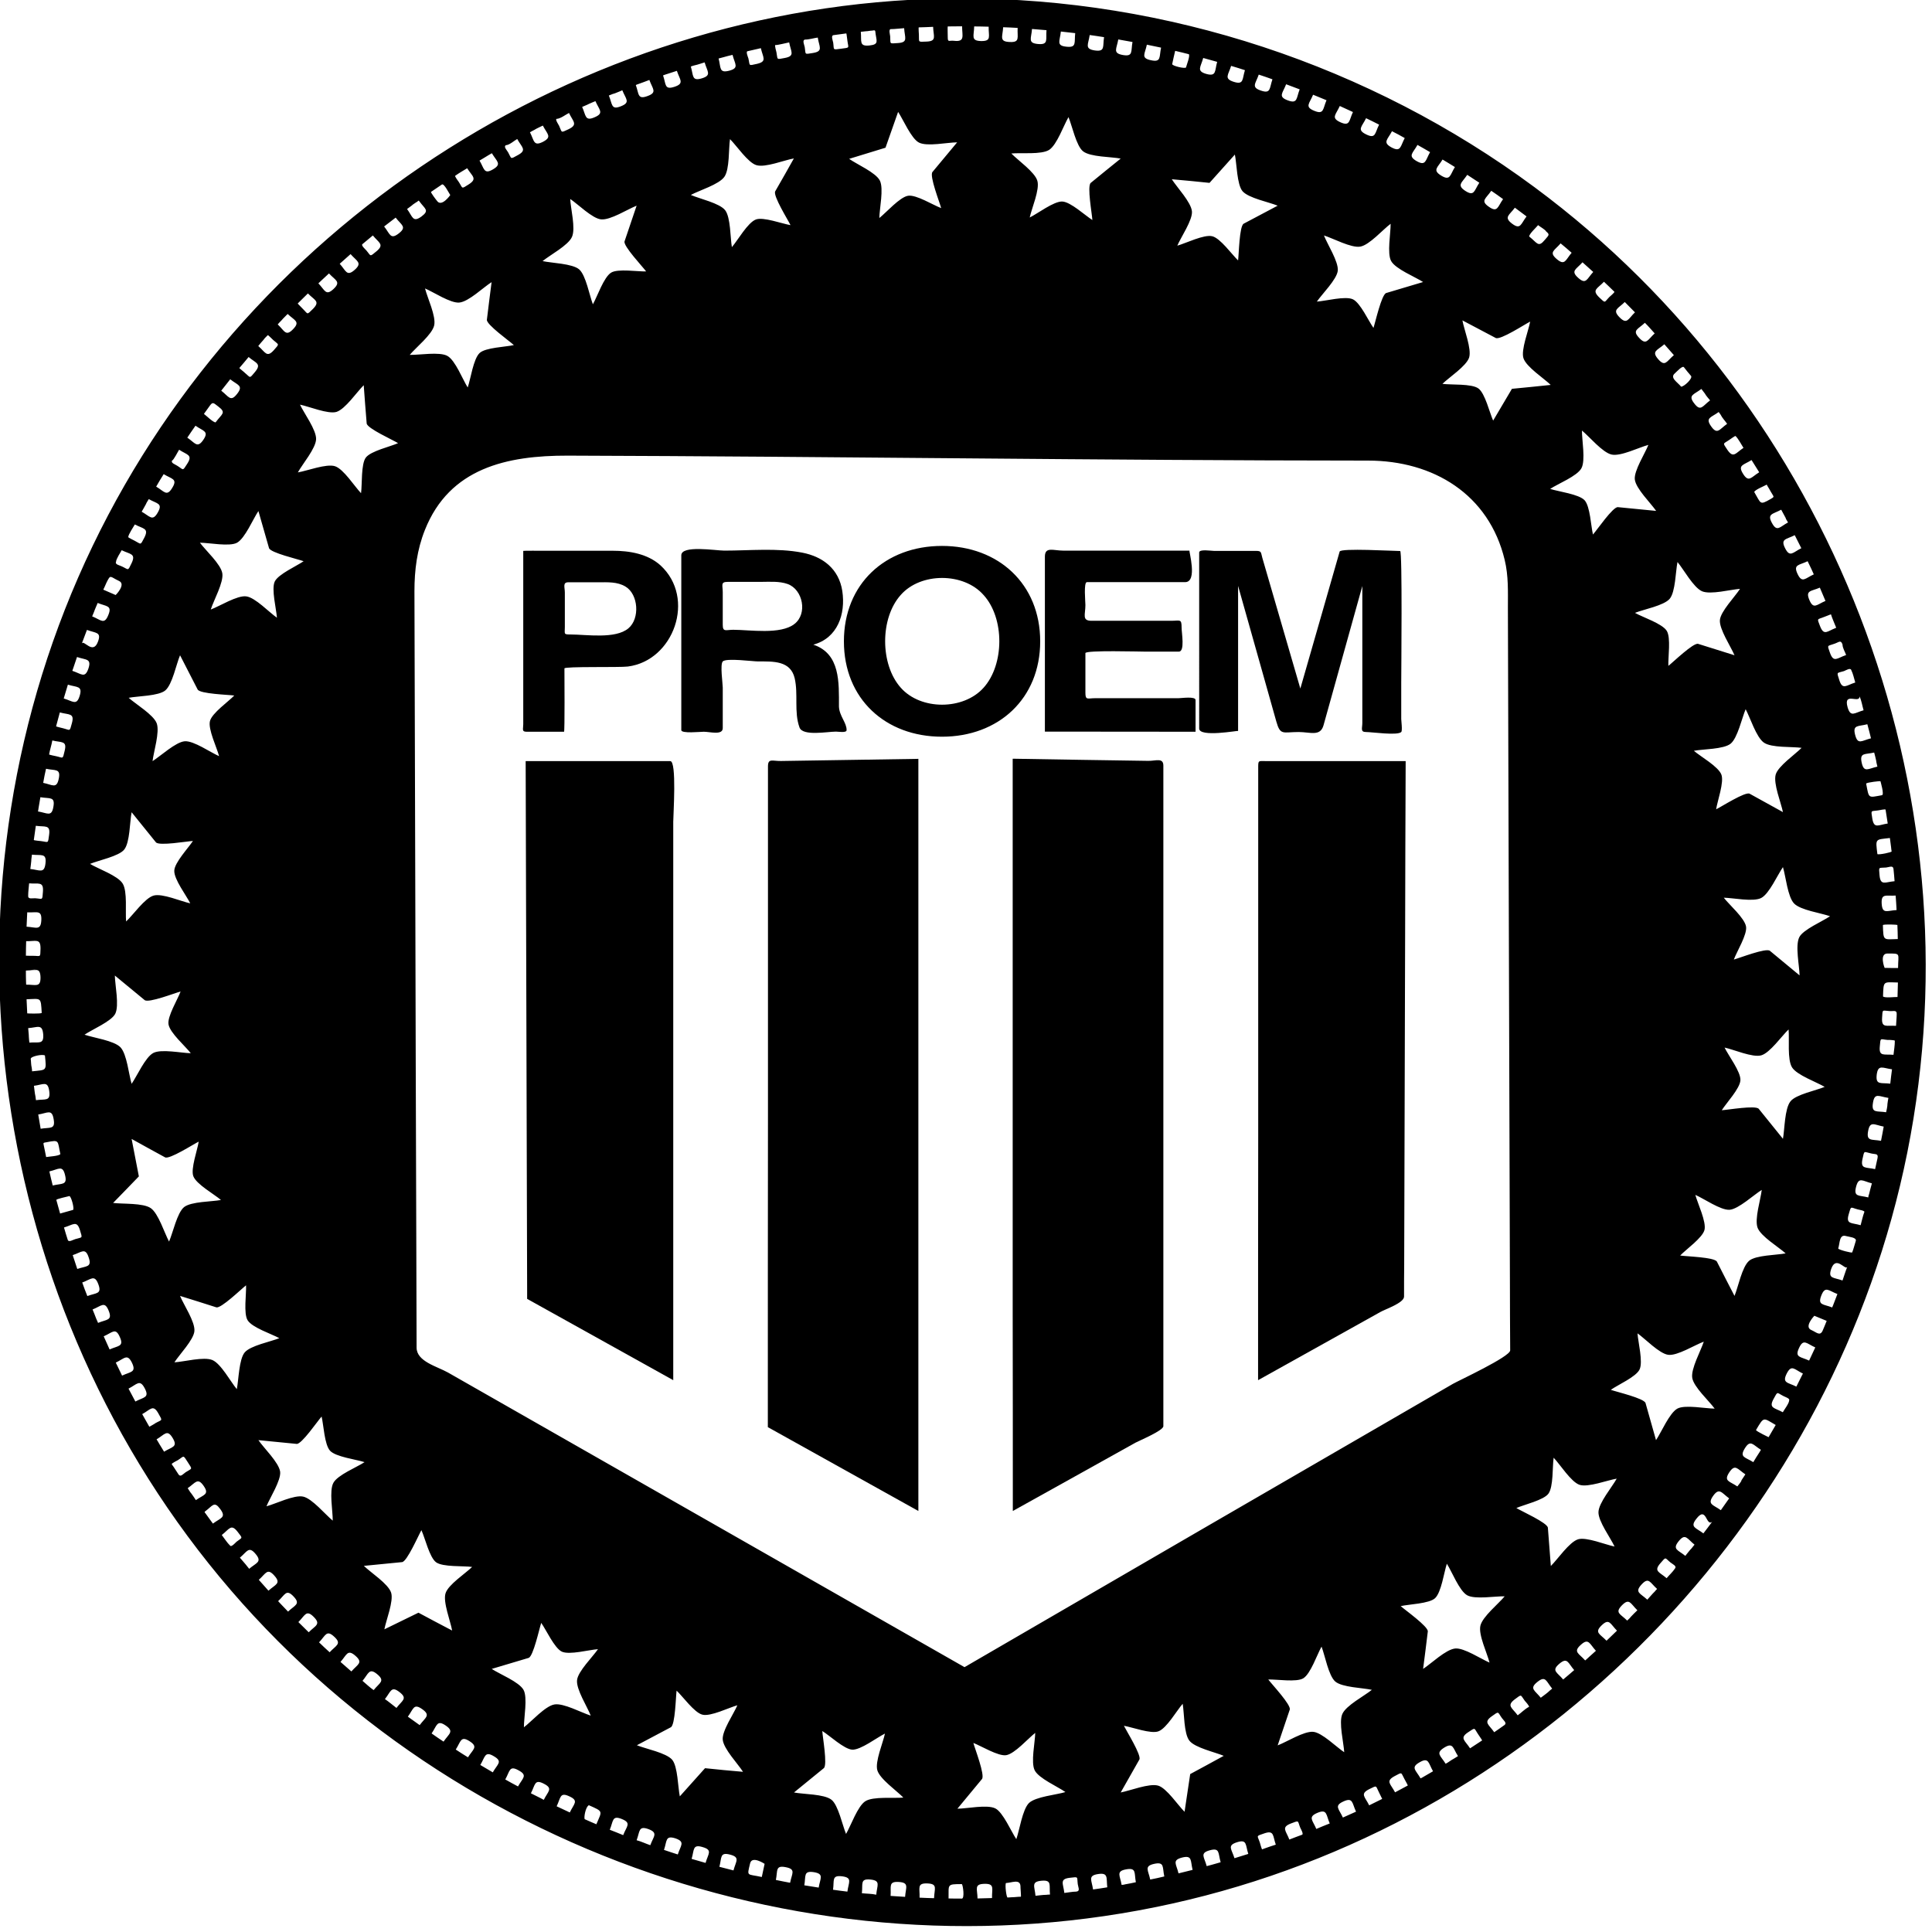 <svg baseProfile="tiny" xmlns="http://www.w3.org/2000/svg" viewBox="0 0 144 144"><path d="M71.7-.12c-27.37 0-52.93 16.15-64.79 40.8-12.04 25.01-8.24 55.51 9.46 76.86 17.65 21.29 46.7 30.74 73.49 23.74 26.26-6.86 46.96-28.76 52.3-55.38 5.44-27.11-5.59-55.51-27.79-71.95C102.07 4.85 87-.12 71.7-.12c-39.62 0 39.62 0 0 0zm69.72 69.06c.01.35.03.7.03 1.05-1.1.03-1.07.16-1.11-1.04.09-.08 1.08-.03 1.08-.01 0 .04 0-.01 0 0zm-.06-1.11c-.71.04-1.06.32-1.11-.47-.05-.8.33-.56 1.04-.61.03.36.05.72.07 1.08 0 0-.02-.36 0 0zm-.23-3.06c.03.3.06.6.08.91-.7.06-1.05.36-1.12-.44-.06-.68-.08-.53.49-.58.25-.03.52-.18.55.11 0 0-.01-.06 0 0zm-.27-2.31l.09.68c0 .1.03.21.04.32.03.06-.94.27-1.06.2-.15-1.19-.16-1.07.93-1.2 0 .01 0 0 0 0zm-.32-2.11c.06.35.11.68.16 1.03-.7.1-1.02.42-1.15-.37-.11-.68-.11-.52.45-.61.06 0 .53-.12.54-.05 0 0 0-.01 0 0zm-.38-2.12c0 .02.3 1.01.11 1.04-1.05.19-.96.27-1.18-.87.08-.09 1.06-.2 1.07-.17 0 0 0-.01 0 0zm-.32-1.53c0 .12.08.35.09.44-.69.15-1 .48-1.17-.29-.17-.78.25-.6.93-.76.06.2.1.4.15.61 0 0-.05-.21 0 0zm-.51-2.16c0 .01.19.75.12.49-.69.17-.98.52-1.18-.26-.2-.77.23-.61.91-.79l.15.56s-.05-.19 0 0zm-.73-2.63c.15.31.2.69.3 1.03-.68.19-.96.55-1.19-.22-.34-1.2.89-.24.89-.81 0 .01 0 0 0 0zm-.62-1.97c.14.28.21.63.3.93-.67.21-.95.58-1.19-.18-.21-.65-.19-.5.35-.67.15-.06.48-.27.54-.08.01 0-.01-.03 0 0zm-.65-1.9c0 .25.18.53.27.78-.67.23-.93.6-1.2-.15-.23-.64-.21-.49.33-.69.35-.12.47-.31.6.06 0 .01-.03-.08 0 0zm-16.99 67.23c-.66-.13-2.1-.73-2.72-.54-.66.21-1.52 1.49-2.03 1.99-.07-.95-.15-1.9-.22-2.85-.03-.37-1.98-1.24-2.35-1.47.57-.25 2.04-.59 2.39-1.07.38-.52.29-2.02.39-2.68.48.5 1.3 1.81 1.93 2.02.64.21 2.09-.35 2.77-.46-.34.62-1.34 1.8-1.36 2.49-.02.69.9 1.92 1.2 2.57zm3.1-77.19c-.95-.09-1.9-.19-2.85-.28-.37-.04-1.57 1.72-1.86 2.04-.15-.62-.21-2.09-.62-2.55-.42-.46-1.96-.65-2.57-.85.57-.38 2.01-.95 2.33-1.54.32-.59.03-2.12.04-2.81.55.45 1.53 1.64 2.21 1.79.68.15 2.05-.54 2.74-.72-.24.62-1.09 1.94-1.01 2.58.08.68 1.19 1.76 1.59 2.34zm9.45 22.45c-.83-.46-1.65-.91-2.48-1.37-.32-.18-2.12.98-2.5 1.16.09-.61.61-2.03.39-2.59-.23-.6-1.55-1.34-2.05-1.77.68-.13 2.22-.11 2.74-.53.52-.42.85-1.94 1.12-2.57.34.63.79 2.09 1.36 2.49.57.4 2.11.29 2.81.39-.47.48-1.75 1.36-1.93 1.99-.19.68.4 2.1.54 2.8zm-3.61-11.69c-.9-.28-1.81-.57-2.71-.85-.35-.11-1.88 1.38-2.22 1.64-.03-.62.2-2.1-.12-2.61-.35-.55-1.79-1.01-2.37-1.34.64-.26 2.16-.54 2.59-1.05.43-.51.44-2.07.58-2.74.46.55 1.19 1.9 1.83 2.18.64.27 2.12-.13 2.83-.18-.36.57-1.45 1.68-1.5 2.33-.05.68.81 1.96 1.09 2.62zm-9.22 54.75c.52-.37 1.87-.96 2.14-1.51.28-.56-.11-2.06-.15-2.7.57.4 1.62 1.51 2.29 1.6.67.09 1.99-.74 2.65-.98-.22.68-.97 2.02-.86 2.7.11.68 1.25 1.71 1.67 2.29-.67 0-2.21-.31-2.78 0-.6.34-1.19 1.76-1.59 2.35l-.78-2.76c-.1-.36-2.18-.84-2.59-.99zm5.17-10.01c.44-.46 1.65-1.31 1.81-1.9.16-.6-.51-1.99-.68-2.62.63.27 1.88 1.15 2.55 1.11.67-.05 1.81-1.12 2.4-1.48-.08.71-.55 2.17-.31 2.82.25.65 1.56 1.43 2.09 1.91-.66.13-2.23.13-2.72.55-.53.45-.82 1.97-1.09 2.62-.44-.85-.88-1.7-1.31-2.55-.17-.34-2.31-.39-2.74-.46zm7.66-8.7c-.6-.74-1.2-1.49-1.8-2.23-.23-.29-2.33.08-2.76.1.34-.54 1.35-1.61 1.39-2.23.04-.63-.9-1.85-1.18-2.44.67.14 2.08.76 2.73.58.65-.18 1.54-1.46 2.04-1.93.07.71-.11 2.24.26 2.83.37.58 1.83 1.09 2.43 1.45-.61.26-2.16.57-2.55 1.08-.44.55-.43 2.1-.56 2.79zm1.24-12.18c-.74-.61-1.48-1.22-2.21-1.83-.29-.24-2.27.54-2.69.65.21-.58 1.01-1.87.91-2.46-.11-.64-1.25-1.62-1.66-2.15.69.01 2.19.33 2.79.02.6-.31 1.22-1.73 1.62-2.3.21.68.35 2.21.83 2.71s2.01.71 2.68.95c-.55.38-2 .99-2.29 1.56-.32.63.01 2.15.02 2.85zm2.34-26.91c.08.28.28.71.39 1-.66.25-.91.63-1.2-.11-.25-.64-.22-.48.31-.7 0 .01.49-.2.5-.19 0 .01 0 0 0 0zm-.41-1c-.65.27-.89.66-1.2-.07-.31-.73.13-.64.78-.92l.42.99s-.14-.33 0 0zm-1.06-2.4c.06.14.13.28.19.42-.64.29-.87.69-1.21-.03-.34-.72.11-.64.75-.95.09.19.18.38.27.56 0 .01-.09-.18 0 0zm-.74-1.53c-.63.31-.85.72-1.21 0-.36-.71.09-.65.72-.97.17.33.33.65.49.97 0 0-.16-.32 0 0zm-1.17-2.26c0 .07.16.29.18.34-.62.33-.82.74-1.2.04s.07-.65.69-.99c.11.2.22.4.33.61 0 0-.11-.2 0 0zm-1.24-2.19c.08.14.16.29.25.43.12.2.14.2-.12.35-.84.48-.71.36-1.23-.52.07-.18.75-.44.93-.55.05.1.11.19.17.29 0 0-.06-.1 0 0zm-.73-1.21c-.6.37-.78.79-1.2.12-.42-.67.03-.65.63-1.03.18.29.38.6.57.91 0 0-.19-.31 0 0zm-1.76-2.7c.22.22.43.64.59.88-.59.39-.75.81-1.2.15-.38-.57-.32-.42.15-.75.03-.01.43-.32.46-.28 0 0 0-.01 0 0zm-1.12-1.6c.12.25.34.47.49.69-.58.41-.73.84-1.19.19-.46-.65-.01-.65.56-1.07.05.07.1.13.14.19 0 .01-.04-.06 0 0zm-1.17-1.57c.08.16.3.4.39.51-.57.43-.7.86-1.18.23-.49-.63-.03-.65.53-1.08.08.11.17.23.26.34 0 .01-.09-.11 0 0zm-1.56-1.96c.17.22.34.44.53.65.14.18-.51.8-.74.8-.27-.34-.87-.66-.46-1 .12-.1.55-.59.67-.45 0 0-.02-.02 0 0zm-.88-1.05c.04.05.09.1.13.15-.54.46-.65.9-1.17.3-.52-.6-.07-.65.46-1.11.19.22.38.44.58.66 0 0-.2-.22 0 0zm-2.03-2.26c.26.25.49.53.73.79-.52.47-.62.92-1.16.33-.54-.57-.09-.63.43-1.12 0 .01 0 0 0 0zm-1.5-1.55c.25.25.5.51.76.77-.51.49-.59.94-1.15.37-.56-.57-.11-.64.39-1.14.06.07 0 0 0 0zM119.55 21c.26.25.52.49.78.75 0 .07-.34.35-.38.39-.4.41-.26.49-.76.02-.57-.56-.13-.64.36-1.16.18.18 0 0 0 0zm-1.6-1.45c.27.24.54.48.8.72-.48.52-.53.97-1.12.44-.59-.53-.15-.63.32-1.16.17.14 0 0 0 0zm-1.63-1.41c.28.23.55.46.82.7-.46.54-.5.99-1.11.47-.61-.52-.17-.63.29-1.17.05.04 0 0 0 0zm-3.63 10.84c-.47.79-.93 1.58-1.4 2.37-.26-.58-.6-2.02-1.09-2.39-.5-.38-2.05-.26-2.69-.35.49-.48 1.78-1.32 1.99-1.96.2-.64-.38-2.09-.5-2.77.83.44 1.65.87 2.48 1.31.34.18 2.17-1.02 2.57-1.22-.12.66-.7 2.12-.5 2.73.22.66 1.52 1.49 2.03 1.99-.96.1-1.92.2-2.89.29zm-1.67 94.94c-.62-.26-1.91-1.12-2.56-1.05-.7.07-1.79 1.13-2.39 1.52.12-.93.24-1.86.35-2.79.05-.36-1.71-1.61-2.02-1.89.6-.14 2.12-.18 2.56-.59.47-.44.67-1.94.88-2.57.37.58.93 2.02 1.51 2.35.58.33 2.11.06 2.8.08-.45.55-1.65 1.51-1.81 2.19s.51 2.06.68 2.75zm-39.13.34c-12.83-7.32-25.67-14.64-38.5-21.96-.82-.46-2.33-.82-2.34-1.85-.01-2.42-.01-4.83-.02-7.24-.03-9.29-.06-18.58-.08-27.87l-.06-21.27c0-1.58.19-3.09.78-4.57 1.84-4.63 6.13-5.55 10.65-5.54 19.88.06 39.77.36 59.65.37 4.87 0 9.01 2.52 10.18 7.4.29 1.2.24 2.36.24 3.58.02 7.87.05 15.74.07 23.61.03 8.85.05 17.7.08 26.56 0 1.72.01 3.45.02 5.17 0 .47-3.86 2.26-4.26 2.49-12.15 7.03-24.28 14.07-36.41 21.12zM31.68 21.5c.62.26 1.91 1.12 2.56 1.05.7-.07 1.79-1.14 2.4-1.52-.12.93-.24 1.87-.35 2.8-.05.36 1.7 1.6 2.01 1.89-.6.14-2.11.18-2.55.59-.47.44-.67 1.94-.89 2.57-.37-.58-.92-2.02-1.51-2.35-.58-.33-2.12-.06-2.81-.08.46-.55 1.66-1.51 1.82-2.19.16-.68-.51-2.07-.68-2.76zm10.82-6.67c.56.37 1.65 1.46 2.3 1.52.7.07 1.98-.76 2.65-1.02-.3.89-.6 1.77-.9 2.66-.11.34 1.36 1.9 1.61 2.24-.62.02-2.11-.22-2.61.09-.55.34-1.03 1.78-1.36 2.36-.25-.64-.52-2.16-1.02-2.6-.51-.44-2.06-.47-2.73-.62.55-.45 1.91-1.17 2.19-1.8.29-.64-.1-2.12-.13-2.83zm56.18 2.72c.68.21 2.03.95 2.71.83.68-.12 1.69-1.28 2.26-1.7.01.67-.28 2.22.04 2.78.34.6 1.78 1.17 2.38 1.56-.92.27-1.83.55-2.75.82-.35.11-.81 2.19-.95 2.6-.37-.52-.98-1.87-1.53-2.13-.56-.27-2.05.13-2.69.17.39-.57 1.48-1.64 1.56-2.3.07-.67-.78-1.98-1.03-2.63zm15.96-.77c.17.14.52.32.61.48.3.24.16.29-.1.61-.5.61-.56.24-1.17-.24-.02-.19.53-.68.66-.85 0 .01 0 0 0 0zm-1.73-1.3c.29.21.58.43.87.65-.43.56-.44 1.02-1.08.54-.64-.49-.2-.63.21-1.19.19.13 0 0 0 0zm-1.76-1.26c.3.2.59.41.88.62-.41.58-.41 1.03-1.06.57-.65-.45-.22-.6.18-1.19.2.14 0 0 0 0zm-1.79-1.19c.3.19.6.39.9.59-.39.59-.37 1.04-1.04.61-.67-.44-.25-.61.14-1.2.21.13 0 0 0 0zm-1.84-1.14c.31.19.62.37.92.56-.37.6-.34 1.05-1.02.64-.68-.42-.26-.6.1-1.2.31.18 0 0 0 0zm-1.87-1.09c.31.18.63.35.94.54-.35.61-.31 1.06-1 .67-.69-.4-.28-.59.06-1.21.2.11 0 0 0 0zm-1.9-1.02c.32.16.64.33.95.51-.33.62-.28 1.07-.98.7-.7-.38-.29-.59.03-1.21.04.02 0 0 0 0zm-1.93-.97c.32.16.65.31.97.48-.32.63-.24 1.08-.96.73-.72-.35-.32-.57-.01-1.21.26.13 0 0 0 0zm-1.96-.91c.33.15.65.3.98.45-.3.64-.21 1.09-.94.76-.72-.33-.33-.56-.04-1.21zm-1.99-.84c.33.14.67.27 1 .41-.28.65-.18 1.09-.91.79-.74-.3-.36-.54-.09-1.2.33.14 0 0 0 0zm-2.01-.78c.34.13.67.25 1.01.38-.26.66-.14 1.1-.89.82-.75-.28-.37-.54-.12-1.2.33.12 0 0 0 0zm-2.04-.72c.34.11.68.23 1.02.35-.23.67-.11 1.1-.86.84-.75-.25-.39-.52-.16-1.19.1.03 0 0 0 0zm-2.06-.65c.35.1.69.21 1.03.32-.21.67-.07 1.11-.83.87-.76-.24-.4-.52-.2-1.19.35.1 0 0 0 0zm-2.08-.59c.35.1.69.19 1.04.29-.19.68-.04 1.11-.81.9-.76-.22-.41-.51-.23-1.19.02 0 0 0 0 0zm-2.09-.53c.34.08.68.16 1.02.25.1.14-.16.78-.21.98-.03.13-1.07-.11-1.03-.25.07-.33.14-.65.22-.98zm2.56 9.84c.63-.7 1.26-1.41 1.89-2.11.14.66.15 2.23.57 2.73.45.52 1.97.81 2.62 1.08-.84.45-1.69.89-2.53 1.34-.33.17-.36 2.31-.42 2.74-.46-.44-1.32-1.65-1.92-1.8-.61-.16-1.99.53-2.61.7.26-.62 1.15-1.91 1.09-2.56-.07-.69-1.12-1.79-1.5-2.39.93.08 1.87.17 2.81.27zm-4.67-10.3c.35.07.71.15 1.06.22-.15.69.03 1.11-.75.94-.79-.16-.45-.47-.31-1.16zm-2.13-.39c.36.06.71.13 1.06.19-.13.69.07 1.11-.72.97-.78-.14-.46-.46-.34-1.16.31.05 0 0 0 0zm-2.13-.33c.36.05.71.1 1.07.16-.11.7.1 1.1-.69.99-.79-.12-.48-.45-.38-1.15.35.05 0 0 0 0zm-2.15-.26l1.07.12c-.08.7.13 1.1-.66 1.01-.78-.08-.48-.42-.41-1.13.36.04 0 0 0 0zm.57 6.38c.26.61.58 2.16 1.09 2.55.55.43 2.1.4 2.8.54-.74.6-1.49 1.2-2.23 1.81-.29.23.1 2.34.12 2.77-.54-.34-1.62-1.35-2.24-1.38-.63-.03-1.85.91-2.43 1.19.14-.67.76-2.08.57-2.73-.18-.65-1.46-1.54-1.94-2.04.71-.07 2.24.1 2.82-.27.58-.38 1.08-1.83 1.44-2.44zm-2.72-6.57l1.08.09c-.06.7.17 1.1-.63 1.03-.79-.07-.5-.41-.45-1.12.3.02 0 0 0 0zm-2.15-.13c.36.01.72.03 1.08.05-.04.71.2 1.09-.59 1.05-.81-.03-.53-.39-.49-1.1.18.01 0 0 0 0zm-2.16-.06c.36 0 .72.01 1.08.02-.02.71.24 1.08-.56 1.07-.8-.02-.53-.38-.52-1.09.36.01 0 0 0 0zm-1.97 0c.36 0 .71-.01 1.07-.01 0 .72.24 1.18-.61 1.08-.37-.04-.46.14-.46-.27 0-.06-.02-.8 0-.8zm-2.16.07c.36 0 .71-.03 1.07-.04.02.71.3 1.07-.5 1.1-.68.03-.53.05-.56-.52 0-.02-.04-.54-.01-.54zm-2.09.13c.33 0 .67-.05 1-.07.04.71.33 1.06-.47 1.11-.68.05-.53.07-.57-.5-.01-.13-.13-.53.04-.54.01 0-.02 0 0 0zm-1.86.16c.16 0 .33-.05.49-.05.1-.02.21-.05.22.06.06.69.34.97-.44 1.05-.79.08-.57-.32-.64-1.02.12-.01.25-.03.37-.04 0 0-.12.01 0 0zM66 11.01c.31-.89.63-1.78.94-2.67.37.55.98 2 1.56 2.29.62.31 2.13-.02 2.84-.02-.61.74-1.22 1.47-1.84 2.21-.24.29.54 2.27.65 2.69-.6-.22-1.85-1.01-2.46-.92-.62.09-1.64 1.26-2.15 1.66.01-.69.34-2.19.04-2.79-.3-.6-1.73-1.22-2.29-1.62.9-.28 1.81-.56 2.71-.83zm-3.88-8.39l.67-.09c.1-.02.19-.02.29-.04.02 0 .07.52.08.54.07.57.22.51-.46.6-.68.09-.52.1-.6-.46-.03-.15-.18-.52.02-.55 0 0-.04.01 0 0zM60 2.95c.31 0 .65-.11.95-.15.11.7.43 1.02-.36 1.15-.67.11-.52.12-.61-.44-.04-.19-.2-.52.02-.56 0 0-.04 0 0 0zm-1.08 13.83c-.61-.1-2.03-.63-2.58-.42-.61.23-1.35 1.55-1.79 2.06-.12-.68-.09-2.22-.5-2.75-.41-.53-1.93-.86-2.56-1.14.63-.34 2.1-.78 2.5-1.35.4-.57.31-2.1.42-2.81.48.47 1.34 1.76 1.97 1.94.67.2 2.08-.38 2.79-.5-.46.82-.92 1.64-1.39 2.45-.18.33.96 2.14 1.14 2.52zM57.78 3.36c.24 0 .81-.16 1.04-.2.13.7.46 1.01-.32 1.16-.67.13-.52.13-.63-.43-.01-.02-.14-.52-.09-.53 0 0-.01 0 0 0zm-2.07.46c.33-.08.66-.15 1-.23.15.69.49.99-.29 1.17-.67.15-.51.15-.64-.41-.03-.09-.2-.5-.07-.53 0-.01-.02 0 0 0zm-1.81.45c.22-.07.5-.13.7-.18.17.69.52.98-.25 1.18-.77.2-.61-.23-.79-.91.11-.03.22-.06.34-.09 0 0-.12.03 0 0zm-2.13.6c.25-.05.5-.15.75-.22.19.68.55.96-.21 1.19-.76.23-.62-.21-.82-.88.08-.04.18-.06.28-.09 0 0-.1.03 0 0zm-2.03.64c.24-.08.47-.15.71-.23.22.67.58.94-.18 1.19s-.62-.19-.85-.85c.11-.04.21-.08.32-.11 0 0-.11.03 0 0zm-2.18.76c.28-.09.56-.21.84-.31.24.67.61.93-.14 1.2-.75.28-.63-.16-.87-.82.05-.03.11-.05.17-.07 0 0-.06.02 0 0zM45.68 7c.1 0 1.03-.41.7-.28.26.66.64.91-.1 1.2-.74.3-.63-.15-.9-.8.09-.04.19-.08.3-.12 0 0-.11.04 0 0zm-1.92.81c.14-.08.69-.3.62-.27.28.65.67.89-.06 1.2-.73.32-.64-.13-.93-.77.12-.05.24-.11.37-.16 0 0-.13.05 0 0zm-2.28 1.05c.28 0 .7-.33.93-.44.3.64.69.86-.03 1.21-.62.29-.47.26-.71-.26-.04-.08-.3-.46-.19-.51 0 0-.02 0 0 0zm-1.65.82c.18-.12.54-.27.63-.32.32.63.72.84.01 1.21-.71.36-.65-.09-.97-.71.11-.07.22-.12.33-.18 0 0-.11.06 0 0zm-2.12 1.14c.25 0 .65-.36.84-.46.34.62.75.82.05 1.2-.6.33-.45.29-.73-.21-.1-.17-.36-.42-.16-.53 0 0-.04.02 0 0zm-1.57.91c.17-.11.35-.21.52-.31.36.61.77.8.09 1.2-.69.41-.65-.05-1.01-.65.13-.08.26-.16.4-.24.01-.01-.14.08 0 0zm-2.21 1.37c.28-.2.59-.38.89-.56.37.6.79.77.12 1.2-.58.37-.43.31-.74-.17-.03-.04-.33-.44-.27-.47 0-.01-.01 0 0 0zm-1.8 1.2c.27-.18.54-.36.81-.55.16-.09.52.64.62.79 0 0-.65.93-.99.43-.06-.07-.49-.63-.44-.67 0 0-.01 0 0 0zm-1.44 1.02c.1-.1.25-.18.36-.26.11-.03.12-.18.21-.05.41.57.78.66.15 1.13-.65.47-.65.01-1.07-.56.12-.09.24-.18.35-.26 0 0-.11.08 0 0zm-1.2.9c.43.56.86.69.23 1.18s-.65.03-1.09-.52c.28-.22.57-.44.86-.66 0 0-.29.22 0 0zm-10.23 91.12c.95.09 1.9.19 2.85.28.37.04 1.57-1.72 1.86-2.04.15.62.21 2.09.63 2.55.42.46 1.96.65 2.57.85-.57.38-2 .95-2.32 1.54-.33.59-.04 2.13-.05 2.82-.55-.45-1.53-1.64-2.2-1.79-.68-.15-2.05.54-2.74.72.25-.62 1.1-1.94 1.02-2.58-.1-.69-1.22-1.76-1.62-2.35zm1.38-61.3c-.57-.39-1.62-1.51-2.29-1.59-.67-.09-1.99.74-2.64.98.21-.68.97-2.02.86-2.7-.11-.68-1.25-1.71-1.67-2.28.67 0 2.21.31 2.77 0 .6-.34 1.19-1.77 1.59-2.36.26.92.53 1.84.79 2.76.1.35 2.18.83 2.58.98-.52.36-1.88.96-2.15 1.51-.27.56.12 2.06.16 2.7zm-3.18 5.8c-.44.46-1.65 1.3-1.81 1.9-.16.6.52 2 .68 2.62-.63-.27-1.89-1.16-2.56-1.11-.67.05-1.81 1.11-2.4 1.48.08-.7.55-2.17.31-2.82-.24-.64-1.57-1.43-2.09-1.9.66-.13 2.23-.13 2.73-.55.53-.45.82-1.97 1.1-2.62.44.85.87 1.7 1.31 2.55.17.33 2.31.39 2.73.45zm-7.65 8.7c.6.75 1.2 1.49 1.81 2.24.23.29 2.33-.08 2.76-.1-.34.52-1.38 1.62-1.39 2.22-.02.65.9 1.84 1.19 2.43-.67-.14-2.08-.76-2.73-.58-.65.18-1.54 1.46-2.05 1.93-.07-.71.11-2.24-.26-2.83-.37-.59-1.82-1.09-2.43-1.46.61-.26 2.16-.57 2.55-1.07.43-.54.41-2.09.55-2.78zM8.56 72.71l2.22 1.83c.29.24 2.26-.53 2.68-.64-.21.58-1 1.86-.9 2.45.11.64 1.25 1.62 1.66 2.15-.69-.01-2.19-.33-2.79-.02-.6.31-1.22 1.73-1.62 2.3-.21-.68-.35-2.21-.83-2.72-.48-.5-2.01-.71-2.68-.94.55-.38 2-.99 2.29-1.56.31-.62-.02-2.14-.03-2.85zm1.79 14.97l-.54-2.79c.83.46 1.66.92 2.49 1.37.32.18 2.12-.98 2.51-1.17-.09.61-.61 2.03-.4 2.58.23.6 1.56 1.34 2.06 1.77-.68.13-2.22.11-2.75.53-.52.42-.84 1.94-1.12 2.57-.34-.63-.79-2.09-1.36-2.49-.57-.4-2.1-.3-2.81-.39.64-.65 1.28-1.32 1.92-1.98zm3.07 8.91c.9.28 1.8.56 2.7.85.35.11 1.88-1.38 2.22-1.64.03.62-.2 2.11.12 2.61.35.55 1.78 1.01 2.36 1.33-.64.26-2.15.55-2.58 1.06-.43.51-.45 2.06-.59 2.74-.46-.55-1.18-1.9-1.82-2.17-.64-.27-2.12.13-2.83.17.36-.57 1.44-1.68 1.49-2.33.06-.69-.8-1.96-1.07-2.62zm13.49-59.83c-.48-.5-1.3-1.8-1.94-2.01-.64-.21-2.09.35-2.77.46.34-.62 1.34-1.79 1.36-2.48.02-.69-.9-1.93-1.2-2.57.66.13 2.1.73 2.72.54.66-.21 1.52-1.49 2.03-1.99.07.95.14 1.9.22 2.85.03.37 1.98 1.24 2.34 1.47-.58.26-2.02.58-2.4 1.07-.37.48-.27 2.02-.36 2.66zm.1-18.56c.26-.22.52-.43.78-.65.45.55.88.67.27 1.18-.53.44-.39.36-.76-.07-.07-.08-.4-.37-.29-.46 0 0-.02.01 0 0zm-.88.74c.46.53.9.64.31 1.17-.6.53-.65.07-1.12-.45l.81-.72s-.27.24 0 0zm-2.18 1.97c.19-.18.37-.34.57-.53.48.52.92.61.34 1.16-.58.54-.64.09-1.13-.42.07-.07.15-.14.22-.21 0 0-.07.07 0 0zm-1.76 1.71c.25-.25.5-.5.76-.75.49.51.94.58.38 1.15-.49.48-.35.4-.76 0-.01-.02-.39-.39-.38-.4.01 0 0 0 0 0zm-1.21 1.26c.14-.17.31-.32.46-.48.51.49.96.56.41 1.13-.55.58-.64.13-1.15-.35.08-.1.18-.2.28-.3 0 0-.1.1 0 0zm-1.34 1.45c.07-.11.23-.26.32-.35.04-.01.38.35.4.36.42.38.5.25.05.76-.53.59-.63.15-1.16-.31.12-.16.26-.31.39-.46 0 0-.13.15 0 0zm-1.8 2.1c.24-.27.46-.55.69-.82.54.46.99.49.48 1.11-.44.53-.32.43-.76.07 0-.02-.42-.34-.41-.36.01-.01 0 0 0 0zm-.68.84c.55.44 1.01.46.51 1.09-.49.63-.62.19-1.18-.24l.67-.85s-.22.28 0 0zm-1.78 2.33l.23-.32c.25-.36.29-.26.66.02.63.47.26.55-.2 1.18-.19.01-.7-.51-.87-.63.06-.08.12-.16.18-.25 0 0-.06.09 0 0zm-1.42 2.02c.19-.3.41-.59.61-.89.58.41 1.03.4.58 1.06-.45.65-.61.22-1.19-.17 0-.01 0 0 0 0zm-1.13 1.7c.1 0 .45-.7.52-.8.59.39 1.04.37.61 1.04-.37.58-.26.46-.74.16-.16-.11-.51-.21-.39-.4.01 0-.02.03 0 0zm-.63 1.02c.6.37 1.06.34.64 1.02-.41.68-.59.27-1.2-.09.18-.32.37-.63.56-.93 0 0-.19.3 0 0zm-1.32 2.23c.03-.1.2-.34.21-.37.61.35 1.07.3.67 1-.39.69-.59.28-1.2-.06.11-.19.22-.38.32-.57.01-.01-.1.19 0 0zm-1.32 2.46c0-.19.42-.81.49-.94.62.33 1.07.27.71.98-.32.61-.22.49-.73.23-.02-.02-.49-.23-.47-.27zm-.91 1.84c0-.2.34-.71.42-.86.63.31 1.08.24.74.96-.3.62-.2.49-.72.25-.17-.09-.54-.14-.44-.35 0 0-.02.04 0 0zm-.87 1.91c.05-.12.11-.24.16-.36.32-.64.24-.44.93-.12.55.25-.25 1.06-.25 1.05-.31-.13-.61-.27-.92-.4.03-.06.05-.12.08-.17 0 0-.03.05 0 0zm-.77 1.82c.07-.21.21-.5.27-.66.65.27 1.1.17.79.91-.3.74-.55.35-1.2.09.05-.11.09-.23.14-.34 0 0-.05.11 0 0zm-.91 2.36c.13-.34.25-.67.38-1.01.66.25 1.1.14.82.88-.37 1-1.05-.17-1.2.13 0-.01 0 0 0 0zm-.62 1.78c.07-.22.18-.55.26-.77.67.23 1.1.1.85.86-.26.76-.52.39-1.2.17.03-.08.06-.17.09-.26 0 0-.03.09 0 0zm-.42 1.29c.67.21 1.11.07.88.83-.23.76-.51.4-1.19.2.1-.34.21-.69.31-1.03 0 0-.1.34 0 0zm-.88 3.11c.09-.35.18-.69.28-1.04.68.19 1.11.03.9.8-.18.66-.11.52-.66.38-.01 0-.53-.13-.52-.14 0-.01-.01 0 0 0zm-.52 2.09c.06-.35.18-.69.24-1.04.69.17 1.11 0 .92.77-.16.67-.09.52-.65.4 0 0-.51-.1-.51-.13.01 0 0 0 0 0zm-.23 1.07c.69.15 1.11-.04.95.74s-.47.45-1.16.31c.06-.35.13-.7.21-1.05 0 0-.07.35 0 0zm-.56 2.95c.05-.28.09-.56.14-.83.7.12 1.11-.07.97.71-.13.79-.46.46-1.15.35.02-.07.03-.15.04-.23 0 0-.01.08 0 0zm-.35 2.36l.15-1.06c.7.1 1.1-.11.99.68-.09.68-.04.53-.61.46-.01 0-.53-.05-.53-.08 0-.01 0 0 0 0zm-.19 1.57c0-.15.04-.35.05-.48.7.08 1.1-.14 1.01.65-.09.79-.43.49-1.13.42.03-.2.05-.4.07-.59 0 0-.02.19 0 0zm-.23 2.58c0-.3.05-.64.07-.92.7.06 1.09-.17 1.03.62-.05.68-.01.53-.58.49-.23-.01-.54.09-.52-.19 0 0 0 .05 0 0zm-.12 2.31c.02-.36.03-.71.05-1.07.71.04 1.09-.21 1.05.59-.04.79-.4.52-1.1.48 0-.01 0 0 0 0zm-.05 2.16c0-.36.01-.72.02-1.08.71.02 1.08-.24 1.07.56-.02.69.02.53-.55.53 0 0-.54 0-.54-.01s0 .01 0 0zm.01 1.94c-.01-.27-.01-.55-.01-.83.36 0 .72-.01 1.08-.01-.36-.01-.72-.01-1.08-.02.36 0 .72-.01 1.08-.01-.36 0-.72.01-1.08.01.7.01 1.07-.25 1.09.54.01.78-.38.53-1.07.54 0-.07-.01-.15-.01-.22 0 0 0 .07 0 0zm.09 2.36c0-.12-.04-.93-.05-1.05 1.1-.04 1.06-.18 1.13 1.02-.09.07-1.08.04-1.08.03 0-.01 0 0 0 0zm.12 1.76c0-.21-.04-.47-.05-.66.71-.05 1.05-.34 1.12.46.06.79-.33.56-1.03.62-.02-.14-.03-.28-.04-.42 0 0 .01.14 0 0zm.21 2.27c-.05-.2-.04-.43-.07-.64 0-.19.88-.37 1.06-.25.12 1.19.13 1.06-.96 1.18 0-.09-.01-.19-.03-.29 0 0 .01.1 0 0zm.28 2.14c-.06-.24-.07-.52-.11-.77.7-.09 1.03-.4 1.14.39.11.79-.29.58-.99.68-.01-.1-.03-.2-.04-.3 0 0 .01.1 0 0zm.21 1.37c.7-.11 1.02-.44 1.15.35.14.79-.28.59-.97.71l-.18-1.06s.06.35 0 0zm.5 2.72c-.03-.14-.06-.28-.09-.43-.05-.21-.02-.18.24-.23.95-.19.78-.11 1 .89-.12.15-.85.18-1.06.22-.03-.14-.06-.29-.09-.45 0 0 .03.16 0 0zm.58 2.57c-.09-.35-.17-.7-.25-1.05.69-.16.99-.5 1.17.28.19.77-.24.6-.92.77-.01-.04 0 0 0 0zm.27 1.08c-.02-.08.84-.25.96-.29.14-.04.41.99.28 1.03l-.96.27c-.1-.34-.19-.67-.28-1.01 0 0 .09.34 0 0zm.85 2.97c-.1-.3-.19-.61-.28-.92.68-.2.96-.56 1.19.2.2.65.19.5-.36.67-.17.05-.48.26-.55.05 0-.01.01.03 0 0zm.37 1.14c.67-.22.94-.59 1.19.17.26.75-.18.63-.85.86-.11-.35-.23-.69-.34-1.03 0 0 .11.34 0 0zm.71 2.04c.66-.24.92-.62 1.2.13.28.75-.16.63-.82.88-.14-.34-.26-.67-.38-1.01 0 0 .12.34 0 0zm1.04 2.69c-.08-.23-.18-.45-.27-.68.66-.26.9-.65 1.2.09.3.74-.14.64-.79.91-.05-.1-.09-.21-.14-.32 0 0 .05.11 0 0zm1 2.3c-.15-.33-.29-.66-.44-.98.65-.28.88-.68 1.2.05.33.73-.12.64-.76.93-.13-.28 0 0 0 0zm.93 1.95c-.16-.32-.32-.65-.47-.97.64-.3.86-.7 1.21.02.34.72-.11.65-.74.95-.13-.25 0 0 0 0zm.48.97c.63-.32.84-.73 1.21-.02s-.08.65-.7.98l-.51-.96s.17.32 0 0zm1.55 2.84c-.18-.31-.35-.62-.53-.94.62-.34.81-.75 1.2-.06.34.6.29.45-.21.73.01.01-.46.28-.46.27-.01-.01 0 0 0 0zm.75 1.29c-.06-.12-.14-.23-.21-.35.61-.36.79-.78 1.2-.1.41.68-.04.65-.64 1.02-.11-.19-.23-.38-.35-.57 0 0 .12.19 0 0zm1.43 2.27c-.12-.19-.25-.38-.37-.57-.02-.03-.14-.18-.14-.21.01-.06.42-.27.46-.29.48-.31.37-.42.74.16.37.57.32.43-.16.74-.19.13-.38.39-.53.17 0 0 .03.04 0 0zm.97 1.44c-.1-.1-.25-.37-.29-.42.58-.4.74-.82 1.19-.17.45.65 0 .65-.58 1.06-.1-.16-.21-.31-.32-.47 0 0 .11.16 0 0zm1.06 1.49c-.04-.09-.15-.1-.04-.19.56-.41.66-.79 1.12-.16.47.64.02.65-.55 1.08-.17-.24-.35-.49-.53-.73 0 0 .18.24 0 0zm1.82 2.38c-.24-.23-.42-.53-.63-.8.56-.43.69-.87 1.18-.24.42.54.35.4-.09.75-.07.07-.37.4-.46.29 0 0 .02.02 0 0zm1.3 1.58c-.18-.24-.39-.46-.58-.69.54-.45.66-.89 1.17-.28.51.61.06.65-.48 1.11-.03-.05-.07-.09-.11-.14 0 0 .04.05 0 0zm.99 1.14c-.05-.05-.12-.13-.16-.18.53-.47.63-.91 1.16-.31.53.59.08.65-.44 1.12-.19-.21-.38-.42-.56-.63-.01-.01.18.21 0 0zm1.83 1.99c-.19-.19-.36-.38-.55-.58.52-.48.6-.93 1.15-.35.55.58.1.64-.41 1.13-.05-.06-.12-.13-.19-.2 0 0 .07.07 0 0zm1.73 1.74c-.26-.25-.51-.51-.77-.76.5-.5.58-.95 1.14-.39.57.57.12.65-.37 1.15-.21-.2 0 0 0 0zm1.56 1.49c-.27-.24-.53-.49-.79-.74.49-.51.55-.96 1.13-.42.59.54.14.64-.34 1.16-.1-.1 0 0 0 0zm1.62 1.43c-.27-.24-.54-.47-.81-.71.47-.53.52-.98 1.12-.45.59.52.15.63-.31 1.16-.05-.04 0 0 0 0zm1.66 1.39c-.29-.2-.56-.46-.83-.69.45-.54.49-1 1.1-.49.61.51.17.63-.27 1.18-.01-.01 0 0 0 0zm1.7 1.33c-.24-.18-.6-.49-.86-.66.44-.55.46-1.01 1.09-.52.63.49.19.62-.23 1.18-.28-.21 0 0 0 0zm1.73 1.28c-.29-.21-.58-.42-.88-.63.42-.57.42-1.02 1.07-.56.66.47.23.62-.19 1.19-.21-.15 0 0 0 0zm1.78 1.23c-.3-.2-.6-.4-.89-.61.4-.58.39-1.04 1.05-.59.66.45.24.61-.16 1.2-.13-.09 0 0 0 0zm-1.87-9.61c-.85.41-1.69.83-2.54 1.24.12-.66.71-2.12.5-2.74-.22-.66-1.52-1.49-2.03-1.99.95-.09 1.9-.19 2.85-.28.37-.04 1.22-2 1.44-2.38.27.58.6 2.02 1.09 2.39.5.37 2.05.26 2.69.35-.49.48-1.78 1.32-1.98 1.96-.21.64.37 2.09.49 2.78-.84-.44-1.68-.88-2.51-1.33zm3.69 10.78c-.31-.19-.61-.38-.91-.58.38-.59.36-1.05 1.03-.62.67.43.25.6-.12 1.2-.02-.01 0 0 0 0zm1.85 1.12c-.31-.18-.62-.36-.93-.55.36-.6.33-1.06 1.01-.65.69.4.27.58-.08 1.2zm1.88 1.05c-.32-.16-.64-.35-.95-.52.35-.62.29-1.07.99-.68.71.38.3.58-.04 1.2-.01 0 0 0 0 0zm1.92 1c-.28-.16-.68-.34-.96-.49.33-.63.26-1.08.97-.71.71.36.3.57-.01 1.2-.01 0 0 0 0 0zm-1.48-5.41c-.01-.67.29-2.22-.03-2.79-.34-.6-1.78-1.17-2.37-1.56.92-.27 1.83-.55 2.75-.82.35-.11.8-2.2.94-2.61.37.52.98 1.87 1.53 2.14.56.27 2.05-.14 2.7-.18-.38.56-1.5 1.66-1.56 2.31-.07.69.76 1.97 1.02 2.64-.68-.21-2.03-.95-2.71-.83-.69.12-1.71 1.28-2.27 1.7zm3.42 6.35c-.33-.15-.65-.31-.98-.46.31-.64.23-1.08.95-.74.73.33.33.56.03 1.2-.1-.05 0 0 0 0zm1.98.88c-.29-.12-.58-.25-.87-.38-.07-.12.06-.91.31-1.04 1.1.49.99.4.56 1.42-.22-.1 0 0 0 0zm2 .81c-.32-.13-.68-.28-1-.4.27-.65.16-1.1.9-.8.74.3.35.54.1 1.2-.33-.13 0 0 0 0zm2.02.75c-.3-.1-.73-.3-1.02-.37.25-.66.13-1.1.88-.83.75.28.38.54.14 1.2-.12-.04 0 0 0 0zm2.05.69c-.34-.11-.69-.22-1.03-.34.23-.67.09-1.1.85-.86.76.26.39.53.18 1.2-.09-.03 0 0 0 0zm2.07.63l-1.04-.3c.2-.68.06-1.11.82-.88.77.22.41.5.22 1.18-.35-.1 0 0 0 0zm2.08.56l-1.05-.27c.18-.68.02-1.11.79-.91.78.2.44.49.26 1.18-.27-.07 0 0 0 0zm-2.12-7.62c-.63.7-1.25 1.4-1.88 2.1-.14-.66-.15-2.23-.57-2.73-.45-.52-1.97-.81-2.63-1.08.84-.45 1.69-.89 2.53-1.34.33-.17.37-2.31.43-2.73.46.43 1.32 1.64 1.92 1.79.61.16 1.99-.53 2.61-.7-.26.62-1.16 1.92-1.09 2.57.07.69 1.13 1.79 1.51 2.39-.95-.08-1.89-.17-2.83-.27zm4.23 8.11c-1.13-.25-1.11 0-.87-1.02.14-.59 1.08.04 1.08.04-.07.33-.14.66-.21.98-.34-.07 0 0 0 0zm2.11.43c-.35-.07-.71-.13-1.06-.21.14-.69-.05-1.11.74-.95.78.15.45.47.32 1.16-.35-.06 0 0 0 0zm2.13.36c-.36-.06-.71-.11-1.07-.17.12-.7-.08-1.1.71-.98.79.13.47.46.36 1.15-.36-.05 0 0 0 0zm-1.84-7.09c.74-.6 1.48-1.21 2.22-1.81.29-.23-.09-2.34-.11-2.77.54.33 1.62 1.35 2.23 1.39.63.03 1.85-.91 2.44-1.2-.14.67-.75 2.09-.57 2.73.18.65 1.46 1.54 1.94 2.04-.71.07-2.24-.1-2.83.27-.58.37-1.08 1.83-1.44 2.44-.26-.61-.58-2.16-1.09-2.55-.55-.43-2.09-.4-2.79-.54zm3.98 7.39c-.36-.04-.71-.09-1.07-.14.1-.7-.12-1.1.68-1 .79.1.48.44.39 1.14zm2.15.23c-.34-.08-.73-.07-1.07-.11.08-.7-.15-1.1.64-1.02.79.08.49.43.43 1.13zm2.15.16c-.36-.02-.72-.05-1.08-.07.05-.7-.18-1.09.61-1.04.8.05.52.41.47 1.11-.35-.02 0 0 0 0zm2.16.1c-.36-.01-.72-.02-1.08-.04.03-.71-.22-1.09.58-1.06.8.03.52.39.5 1.1-.01 0 0 0 0 0zm2.07.03c-.33 0-.66 0-.99-.01.02-1.05-.15-1.07.99-1.07.09.08.22 1.08 0 1.08-.01 0 .03 0 0 0zm2.25-.04l-1.08.03c-.01-.71-.28-1.07.51-1.09.8-.02.55.36.57 1.06-.04.01 0 0 0 0zm2.15-.1c-.23 0-.46.04-.68.04-.1.01-.21.01-.31.02-.09 0-.21-.96-.12-1.08.43-.02 1.04-.32 1.08.22-.01.07.06.8.03.8-.01 0 0 0 0 0zm-.34-4.29c-.37-.55-.99-2-1.56-2.29-.62-.31-2.13.02-2.83.02.61-.74 1.22-1.48 1.83-2.21.24-.29-.53-2.27-.64-2.69.58.22 1.86 1.01 2.45.91.64-.11 1.63-1.25 2.16-1.66-.01.69-.34 2.19-.04 2.79.3.6 1.73 1.22 2.29 1.62-.68.21-2.22.34-2.72.82-.49.5-.7 2.02-.94 2.69zm2.22 4.15c-.26 0-.53.05-.79.07-.06-.7-.35-1.05.45-1.12.79-.07.56.32.63 1.03-.1 0-.2.01-.29.02 0 0 .1-.01 0 0zm2.25-.24c-.29 0-.6.07-.89.1-.08-.7-.38-1.04.41-1.13.68-.08.52-.09.59.47.04.28.2.52-.11.56 0 0 .06-.01 0 0zm2.31-.32c-.35.06-.71.11-1.06.16-.1-.7-.41-1.03.38-1.15.78-.12.6.3.68.99zm1.32-.22c-.07.03-.17.03-.25.04-.12-.7-.44-1.02.34-1.16.78-.14.59.27.72.96-.26.06-.53.11-.81.16 0 0 .28-.05 0 0zm1.88-.36c-.14-.69-.48-1 .3-1.17s.6.25.75.94c-.35.09-.7.16-1.05.23 0 0 .35-.07 0 0zm2.11-.46c-.16-.69-.51-.98.27-1.18.77-.19.61.23.78.92-.35.09-.7.17-1.05.26 0 0 .35-.09 0 0zm2.83-.74c-.24.08-.49.13-.73.2-.18-.68-.54-.97.23-1.18.77-.21.61.21.81.89-.11.03-.21.06-.31.09-.01 0 .1-.03 0 0zm-1.96-6.66l-.42 2.81c-.48-.47-1.34-1.77-1.97-1.95-.67-.19-2.09.38-2.79.51.46-.82.93-1.63 1.39-2.45.18-.31-.96-2.13-1.15-2.52.61.1 2.02.63 2.58.41.61-.23 1.36-1.55 1.8-2.05.12.67.08 2.22.5 2.75.41.53 1.93.86 2.56 1.13-.83.46-1.67.91-2.5 1.36zm3.3 6.27c-.21-.68-.57-.95.19-1.19s.62.19.84.87c-.34.1-.69.21-1.03.32 0 0 .34-.11 0 0zm2.28-.74c-.07.03-.15.06-.22.08-.03-.01-.17-.5-.17-.51-.18-.54-.32-.46.33-.68.75-.26.63.18.86.84-.27.08-.54.18-.8.27 0 0 .26-.09 0 0zm.24-12.58c.62-.02 2.11.22 2.61-.09.55-.34 1.03-1.78 1.36-2.36.25.64.52 2.16 1.02 2.6.51.44 2.06.47 2.73.62-.55.45-1.92 1.16-2.2 1.8-.28.64.1 2.13.14 2.85-.57-.37-1.65-1.46-2.31-1.52-.7-.06-1.98.76-2.65 1.01.3-.89.6-1.77.9-2.66.13-.34-1.35-1.91-1.6-2.25zm2.52 11.57c-.32.11-.63.24-.95.36-.25-.66-.63-.91.12-1.2.64-.24.48-.22.69.31.04.09.27.48.14.53-.01 0 .02-.01 0 0zm1.51-.62c-.15.06-.3.13-.45.19-.27-.65-.65-.89.08-1.2.74-.31.64.14.92.79-.19.07-.37.15-.55.22 0 0 .18-.07 0 0zm1.53-.66c-.29-.65-.68-.87.04-1.2s.64.12.94.76c-.32.14-.65.29-.98.44 0 0 .33-.15 0 0zm2.93-1.39c-.32.16-.64.32-.97.48-.31-.64-.71-.85.01-1.21.61-.3.46-.26.72.24 0 .01.24.49.24.49-.01 0 0 0 0 0zm1.91-1c-.31.17-.63.34-.95.51-.33-.63-.74-.83-.03-1.21.6-.32.45-.28.73.22 0 0 .26.47.25.48-.01 0 0 0 0 0zm1.19-.66c-.07.05-.16.09-.24.13-.35-.62-.76-.81-.07-1.2.69-.4.65.06 1 .67-.23.13-.46.27-.69.4 0 0 .23-.13 0 0zm2.26-1.35c-.22.11-.41.28-.63.39-.37-.6-.78-.78-.11-1.2.68-.42.65.04 1.03.63-.1.06-.2.12-.29.18 0 0 .09-.06 0 0zm2.09-1.35c-.3.2-.6.39-.9.59-.38-.59-.81-.76-.14-1.2.57-.38.42-.32.74.15.01.02.31.45.3.46 0 .01 0 0 0 0zm1.67-1.15c-.26.18-.51.37-.77.54-.4-.58-.83-.73-.18-1.19.56-.4.42-.33.75.13.12.17.4.37.2.52 0 0 .04-.03 0 0zm1.82-1.35c-.3.15-.56.43-.84.63-.42-.57-.85-.71-.22-1.19.55-.41.41-.35.75.11.04.04.37.41.31.45 0 0 .01 0 0 0zm1.57-1.23c-.2.2-.47.38-.69.55-.44-.55-.88-.68-.25-1.18.62-.5.65-.04 1.1.5l-.16.13c-.01 0 .05-.04 0 0zm.98-.81c-.45-.54-.9-.65-.29-1.17.61-.52.65-.06 1.11.47-.27.23-.54.47-.82.7 0 0 .28-.24 0 0zm1.94-1.69c-.09.09-.21.19-.3.27-.47-.53-.92-.63-.33-1.16.59-.54.65-.08 1.13.44-.17.15-.33.3-.5.45 0 0 .17-.15 0 0zm1.53-1.43c-.08.08-.16.16-.24.23-.49-.51-.93-.6-.36-1.15.57-.55.64-.1 1.14.4-.18.18-.36.35-.54.52-.02.03.18-.17 0 0zm1.56-1.54c-.06.1-.18.18-.26.27-.5-.5-.95-.57-.39-1.14.56-.57.64-.12 1.15.37-.17.16-.34.33-.5.5 0 0 .16-.17 0 0zm1.8-1.9c-.2.19-.37.41-.56.61-.52-.48-.97-.54-.43-1.13s.63-.14 1.16.33c-.06.06-.12.12-.17.19-.01 0 .05-.07 0 0zm1.5-1.71c-.17.26-.42.48-.62.72-.53-.46-.99-.51-.47-1.11.45-.52.32-.42.76-.06.16.13.49.26.33.45 0 0 .03-.04 0 0zm1.21-1.47c-.07.04-.72.89-.43.53-.55-.45-1-.48-.5-1.1.5-.62.63-.18 1.18.26-.09.11-.17.21-.25.31 0 0 .08-.1 0 0zm1.56-2.01c-.21.29-.43.57-.65.86-.56-.43-1.02-.45-.53-1.08.77-1.01.71.57 1.18.22 0 .01.01 0 0 0zm1.27-1.75c-.21.29-.41.59-.62.88-.57-.41-1.03-.42-.57-1.07.46-.64.63-.22 1.19.19 0 .01 0 0 0 0zm.92-1.35c0 .1-.26.39-.31.46-.58-.4-1.04-.38-.6-1.05.44-.66.61-.24 1.2.15-.09.14-.19.29-.29.44 0 0 .1-.15 0 0zm1.33-2.07c-.16.23-.3.48-.45.72-.6-.38-1.05-.35-.63-1.03.42-.68.6-.26 1.2.11-.04.07-.08.14-.12.2 0 0 .04-.06 0 0zm.69-1.14s-.9-.43-.94-.53c.61-1.03.52-.93 1.47-.38-.18.3-.35.61-.53.91 0 0 .18-.31 0 0zm1.53-2.73c0 .21-.38.7-.47.87-.62-.34-1.07-.29-.69-.99.33-.6.22-.48.73-.22.12.07.52.18.43.34 0 0 .01-.03 0 0zm.94-1.84c-.13.27-.27.53-.4.8-.63-.32-1.08-.25-.72-.97.36-.71.57-.31 1.21 0-.04.06-.06.12-.09.17 0 0 .03-.05 0 0zm.55-1.14c-.64-.3-1.09-.22-.75-.94.33-.72.56-.33 1.21-.04-.15.33-.31.66-.46.98 0 0 .15-.32 0 0zm1-2.21c-.2.4-.45.1-.84-.07-.56-.24.23-1.06.23-1.06.31.13.62.26.92.38-.1.25-.2.5-.31.75 0 0 .11-.25 0 0zm.81-1.97c-.03.07-.06.15-.09.22-.66-.26-1.1-.15-.81-.89s.54-.36 1.2-.11l-.3.78s.1-.26 0 0zm1.03-2.8c-.13.33-.23.67-.35 1.01-.67-.24-1.1-.12-.84-.87.36-1.02 1.05.14 1.19-.14 0 0 .01-.01 0 0zm.64-1.94c-.09.28-.16.58-.27.86-.02.05-.97-.18-1.04-.29.13-.41.07-1.09.59-.93.21.06.8.1.72.36 0 0 .01-.04 0 0zm.64-2.16c-.12.31-.19.67-.28.99-.68-.2-1.11-.05-.89-.81.19-.66.11-.52.67-.37.06.02.53.09.5.19-.01.01 0-.01 0 0zm.34-1.29c-.03.03-.04.16-.05.21-.68-.18-1.11-.01-.91-.79s.49-.43 1.18-.26c-.08.28-.15.56-.22.84 0 0 .07-.29 0 0zm.64-2.72l-.18.82c-.69-.16-1.11.02-.94-.76.15-.67.08-.53.64-.41.34.08.55-.01.48.35 0 0 .01-.08 0 0zm.46-2.35c-.06.35-.13.71-.2 1.06-.69-.13-1.11.06-.96-.73.14-.78.47-.46 1.16-.33-.07.36 0 0 0 0zm.28-1.7c.01.16-.09.6-.1.63-.7-.11-1.11.09-.98-.7.12-.79.45-.47 1.15-.37-.03.15-.05.3-.07.44 0 0 .02-.14 0 0zm.34-2.57c-.05.35-.09.71-.13 1.07-.7-.09-1.1.13-1.01-.67.1-.79.45-.49 1.14-.4 0 .01 0 0 0 0zm.21-2.13c0 .35-.06.71-.1 1.05-.7-.07-1.1.16-1.02-.63.06-.68.01-.53.58-.48.03-.01.55.01.54.06 0 0 0-.01 0 0zm.14-2c0 .3-.04.6-.05.89-.71-.05-1.09.19-1.04-.6.04-.68 0-.53.57-.5.27.02.53-.1.52.21 0 .01 0-.06 0 0zm.06-1.26c-.21-.01-.93.09-1.08-.04.04-1.2.01-1.06 1.11-1.04l-.03 1.08s.01-.36 0 0zm.04-2.16c-.33 0-.67 0-1-.01-.01 0-.41-1.06.2-1.07 1.04 0 .81-.04.8 1.08 0 0 0-.32 0 0z"/><path d="M39.29 96.81l10.89 6.06V61.25c0-.52.27-4.52-.22-4.52H39.18c.04 13.17.07 26.35.11 39.52v.56zm17.94 9.56c3.74 2.08 7.48 4.16 11.22 6.25V56.56c-3.42.05-6.84.11-10.25.16-.64.01-.96-.22-.96.41v26.1c-.01 7.71-.01 15.43-.01 23.14zm36.54-3.5c3.04-1.7 6.09-3.39 9.13-5.09.35-.2 1.75-.67 1.75-1.14 0-.79 0-1.59.01-2.38.02-8.16.05-16.33.07-24.49.01-4.35.02-8.7.04-13.04h-10.3c-.71 0-.69-.11-.69.55v27.23c-.01 6.12-.01 12.24-.01 18.36zm-18.28 9.75c3.05-1.7 6.1-3.39 9.14-5.09.27-.15 2.08-.9 2.08-1.23V57.07c0-.62-.56-.35-1.13-.36-3.36-.05-6.73-.1-10.1-.16v41.36c.01 4.91.01 9.81.01 14.71zM45.67 41.05h-5.18c-.09 0-1.49-.01-1.49.01v12.92c0 .37-.13.56.25.56h2.79c.06 0 .03-4.26.03-4.72 0-.16 4.11-.06 4.72-.14 3.43-.43 5.1-5.1 2.44-7.54-.95-.86-2.31-1.09-3.56-1.09 0 0 1.56 0 0 0zm1.17 5.78c-.97.82-3.14.46-4.32.46-.53 0-.42-.03-.42-.56v-2.56c0-.4-.18-.77.26-.77h2.23c.69 0 1.42-.05 2.03.32.96.57 1.09 2.38.22 3.11-.37.31.37-.31 0 0z"/><path d="M62.53 52.66c0-1.78.11-3.94-1.91-4.61 1.81-.49 2.42-2.28 2.16-4-.25-1.63-1.43-2.56-2.99-2.86-1.85-.36-3.92-.15-5.8-.15-.64 0-3.21-.43-3.21.35v13.03c0 .27 1.43.12 1.68.12.45 0 1.41.28 1.41-.27v-3.02c0-.3-.21-1.73 0-1.95.26-.27 2.24 0 2.64 0 1.11 0 2.41-.07 2.72 1.25.28 1.2-.06 2.51.36 3.67.24.67 2.09.31 2.72.31.18 0 .79.11.79-.11.01-.56-.54-1.04-.57-1.76 0-.02.03.8 0 0zm-3.32-6.15c-1.04.81-3.33.43-4.56.43-.54 0-.78.19-.78-.37v-2.43c0-.52-.18-.77.36-.77h2.42c.67 0 1.42-.07 2.06.16 1.13.41 1.5 2.21.5 2.98-.37.28.37-.29 0 0z"/><path d="M70.21 40.69c-4.22 0-7.31 2.83-7.31 7.11s3.09 7.11 7.31 7.11 7.32-2.84 7.32-7.11c0-4.27-3.11-7.11-7.32-7.11-2.24 0 2.23 0 0 0zm3.1 10.57c-1.5 1.68-4.68 1.69-6.17 0-1.55-1.73-1.56-5.19 0-6.92 1.49-1.69 4.69-1.68 6.17.01 1.57 1.72 1.56 5.18 0 6.91-.73.82.74-.82 0 0zm15.8 3.28v-2.36c0-.3-1.04-.14-1.28-.14h-6.21c-.55 0-.72.17-.72-.4v-2.96c0-.23 4.1-.11 4.54-.11h2.42c.47 0 .21-1.39.21-1.78 0-.69-.11-.52-.78-.52h-5.93c-.74 0-.46-.46-.46-1.17 0-.25-.14-1.71.11-1.71h7.32c.96 0 .26-2.35.33-2.35h-9.43c-.71 0-1.35-.32-1.35.45v13.04m19.04-3.21c-.94-3.24-1.89-6.49-2.83-9.73-.12-.41-.04-.53-.47-.53h-3.14c-.21 0-1.1-.15-1.1.12V54.3c0 .68 2.9.14 2.9.18V43.67l1.8 6.38 1.05 3.73c.3 1.06.49.78 1.66.78.87 0 1.62.36 1.86-.51.35-1.24.69-2.49 1.04-3.73.62-2.21 1.23-4.43 1.85-6.64v10.2c0 .4-.16.68.27.68.44 0 2.35.28 2.63 0 .1-.1 0-.84 0-.97V50.9c0-.8.09-9.83-.08-9.83-.49 0-4.44-.23-4.51.04-.44 1.52-.87 3.04-1.31 4.57-.54 1.86-1.08 3.75-1.62 5.64z"/></svg>